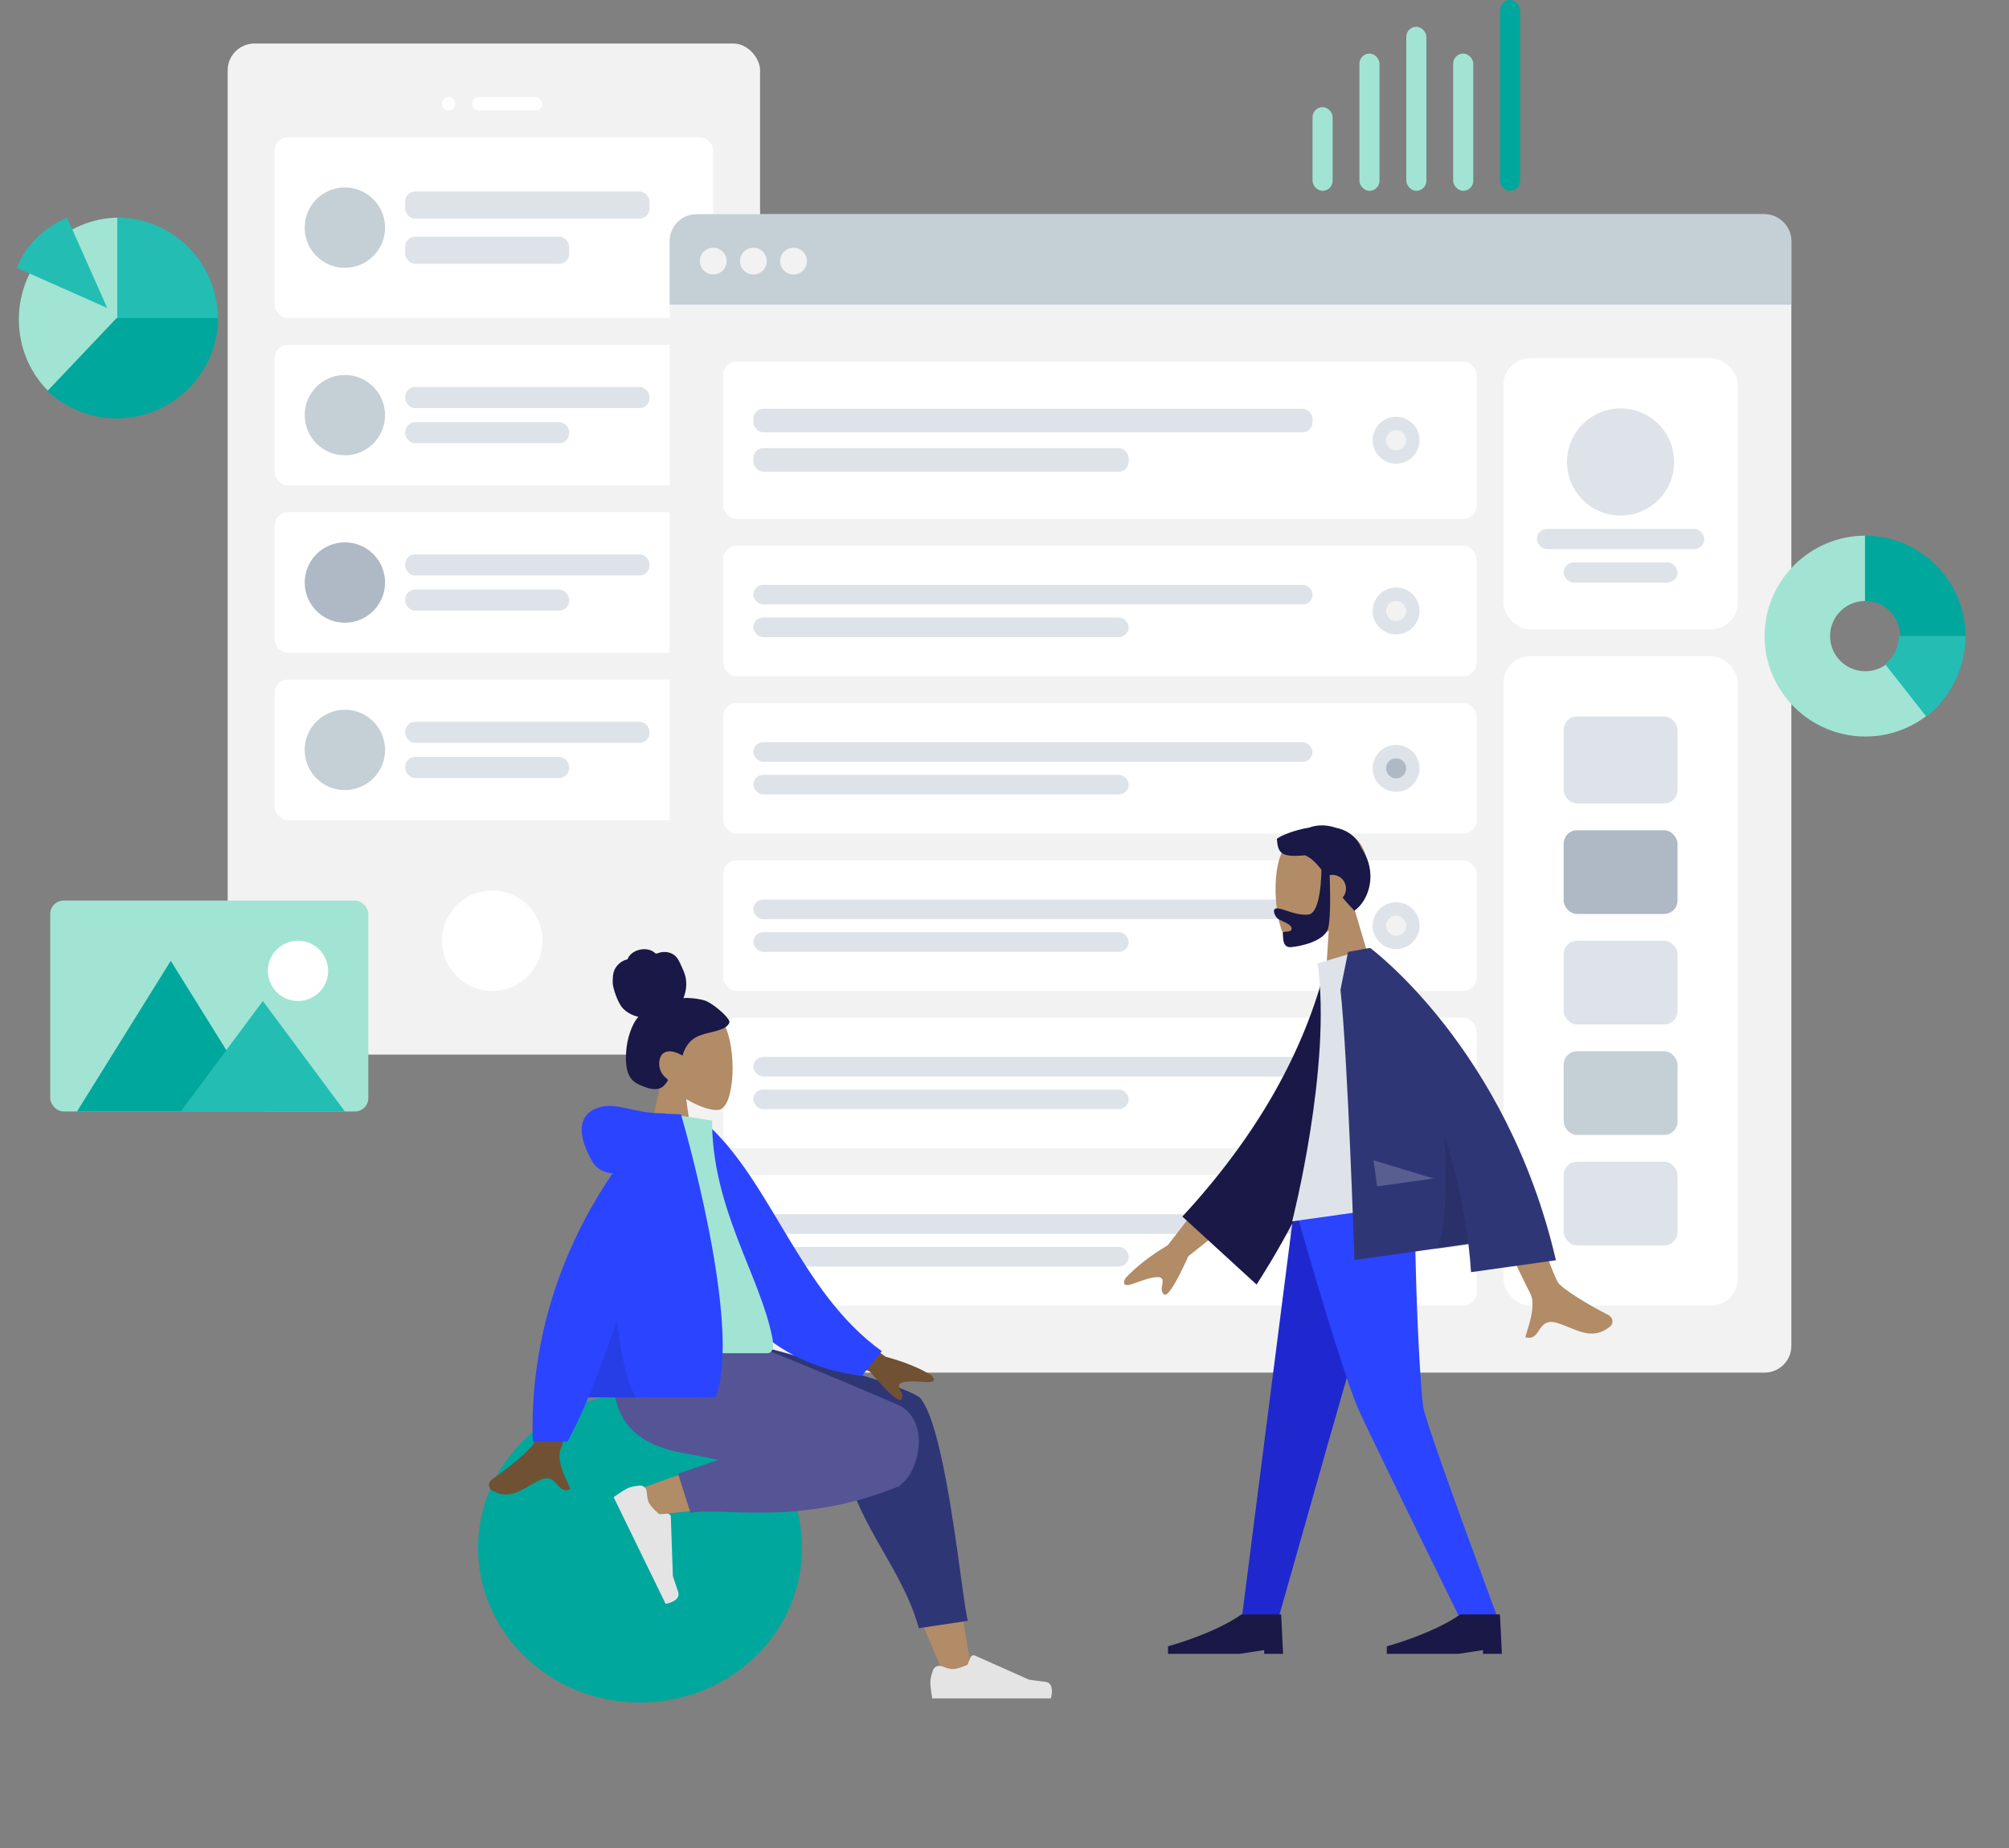 <svg width="600" height="552" viewBox="0 0 600 552" fill="none" xmlns="http://www.w3.org/2000/svg">
<rect x="0" y="0" width="600" height="552" fill="#808080" stroke="none"/>
<rect x="68" y="13" width="159" height="302" rx="8" fill="#F2F2F2"/>
<path fill-rule="evenodd" clip-rule="evenodd" d="M147 296C155.284 296 162 289.284 162 281C162 272.716 155.284 266 147 266C138.716 266 132 272.716 132 281C132 289.284 138.716 296 147 296Z" fill="white"/>
<path fill-rule="evenodd" clip-rule="evenodd" d="M134 33C135.105 33 136 32.105 136 31C136 29.895 135.105 29 134 29C132.895 29 132 29.895 132 31C132 32.105 132.895 33 134 33Z" fill="white"/>
<rect x="141" y="29" width="21" height="4" rx="2" fill="white"/>
<rect x="82" y="41" width="131" height="54" rx="4" fill="white"/>
<g clip-path="url(#clip0)">
<rect x="121" y="57.2" width="73" height="8.1" rx="3" fill="#DDE3E9"/>
<rect x="121" y="70.7" width="49" height="8.1" rx="3" fill="#DDE3E9"/>
</g>
<path fill-rule="evenodd" clip-rule="evenodd" d="M103 80C109.627 80 115 74.627 115 68C115 61.373 109.627 56 103 56C96.373 56 91 61.373 91 68C91 74.627 96.373 80 103 80Z" fill="#C5CFD6"/>
<rect x="82" y="103" width="131" height="42" rx="4" fill="white"/>
<g clip-path="url(#clip1)">
<rect x="121" y="115.6" width="73" height="6.3" rx="3" fill="#DDE3E9"/>
<rect x="121" y="126.1" width="49" height="6.3" rx="3" fill="#DDE3E9"/>
</g>
<path fill-rule="evenodd" clip-rule="evenodd" d="M103 136C109.627 136 115 130.627 115 124C115 117.373 109.627 112 103 112C96.373 112 91 117.373 91 124C91 130.627 96.373 136 103 136Z" fill="#C5CFD6"/>
<rect x="82" y="153" width="131" height="42" rx="4" fill="white"/>
<g clip-path="url(#clip2)">
<rect x="121" y="165.6" width="73" height="6.3" rx="3" fill="#DDE3E9"/>
<rect x="121" y="176.1" width="49" height="6.3" rx="3" fill="#DDE3E9"/>
</g>
<path fill-rule="evenodd" clip-rule="evenodd" d="M103 186C109.627 186 115 180.627 115 174C115 167.373 109.627 162 103 162C96.373 162 91 167.373 91 174C91 180.627 96.373 186 103 186Z" fill="#AFB9C5"/>
<rect x="82" y="203" width="131" height="42" rx="4" fill="white"/>
<g clip-path="url(#clip3)">
<rect x="121" y="215.6" width="73" height="6.3" rx="3" fill="#DDE3E9"/>
<rect x="121" y="226.1" width="49" height="6.3" rx="3" fill="#DDE3E9"/>
</g>
<path fill-rule="evenodd" clip-rule="evenodd" d="M103 236C109.627 236 115 230.627 115 224C115 217.373 109.627 212 103 212C96.373 212 91 217.373 91 224C91 230.627 96.373 236 103 236Z" fill="#C5CFD6"/>
<rect x="200" y="64" width="335" height="346" rx="8" fill="#F2F2F2"/>
<rect x="449" y="107" width="70" height="81" rx="8" fill="white"/>
<path fill-rule="evenodd" clip-rule="evenodd" d="M484 154C492.837 154 500 146.837 500 138C500 129.163 492.837 122 484 122C475.163 122 468 129.163 468 138C468 146.837 475.163 154 484 154Z" fill="#DDE3E9"/>
<rect x="459" y="158" width="50" height="6" rx="3" fill="#DDE3E9"/>
<rect x="467" y="168" width="34" height="6" rx="3" fill="#DDE3E9"/>
<path d="M200 72C200 67.582 203.582 64 208 64H527C531.418 64 535 67.582 535 72V91H200V72Z" fill="#C5CFD6"/>
<path fill-rule="evenodd" clip-rule="evenodd" d="M213 82C215.209 82 217 80.209 217 78C217 75.791 215.209 74 213 74C210.791 74 209 75.791 209 78C209 80.209 210.791 82 213 82Z" fill="#F2F2F2"/>
<path fill-rule="evenodd" clip-rule="evenodd" d="M225 82C227.209 82 229 80.209 229 78C229 75.791 227.209 74 225 74C222.791 74 221 75.791 221 78C221 80.209 222.791 82 225 82Z" fill="#F2F2F2"/>
<path fill-rule="evenodd" clip-rule="evenodd" d="M237 82C239.209 82 241 80.209 241 78C241 75.791 239.209 74 237 74C234.791 74 233 75.791 233 78C233 80.209 234.791 82 237 82Z" fill="#F2F2F2"/>
<rect x="449" y="196" width="70" height="194" rx="8" fill="white"/>
<rect x="467" y="214" width="34" height="26" rx="4" fill="#DDE3E9"/>
<rect x="467" y="248" width="34" height="25" rx="4" fill="#AFB9C5"/>
<rect x="467" y="281" width="34" height="25" rx="4" fill="#DDE3E9"/>
<rect x="467" y="347" width="34" height="25" rx="4" fill="#DDE3E9"/>
<rect x="467" y="314" width="34" height="25" rx="4" fill="#C5CFD6"/>
<rect x="216" y="108" width="225" height="47" rx="4" fill="white"/>
<g clip-path="url(#clip4)">
<rect x="225" y="122.1" width="167" height="7.05" rx="3" fill="#DDE3E9"/>
<rect x="225" y="133.85" width="112.096" height="7.05" rx="3" fill="#DDE3E9"/>
</g>
<path fill-rule="evenodd" clip-rule="evenodd" d="M416.954 138.5C420.82 138.5 423.954 135.366 423.954 131.5C423.954 127.634 420.82 124.5 416.954 124.5C413.088 124.5 409.954 127.634 409.954 131.5C409.954 135.366 413.088 138.5 416.954 138.5Z" fill="#DDE3E9"/>
<path fill-rule="evenodd" clip-rule="evenodd" d="M416.954 134.5C418.611 134.5 419.954 133.157 419.954 131.5C419.954 129.843 418.611 128.5 416.954 128.5C415.297 128.5 413.954 129.843 413.954 131.5C413.954 133.157 415.297 134.5 416.954 134.5Z" fill="#F2F2F2"/>
<rect x="216" y="163" width="225" height="39" rx="4" fill="white"/>
<g clip-path="url(#clip5)">
<rect x="225" y="174.7" width="167" height="5.85" rx="2.925" fill="#DDE3E9"/>
<rect x="225" y="184.45" width="112.096" height="5.85" rx="2.925" fill="#DDE3E9"/>
</g>
<path fill-rule="evenodd" clip-rule="evenodd" d="M416.954 189.5C420.82 189.5 423.954 186.366 423.954 182.5C423.954 178.634 420.82 175.5 416.954 175.5C413.088 175.5 409.954 178.634 409.954 182.5C409.954 186.366 413.088 189.5 416.954 189.5Z" fill="#DDE3E9"/>
<path fill-rule="evenodd" clip-rule="evenodd" d="M416.954 185.5C418.611 185.5 419.954 184.157 419.954 182.5C419.954 180.843 418.611 179.5 416.954 179.5C415.297 179.5 413.954 180.843 413.954 182.5C413.954 184.157 415.297 185.5 416.954 185.5Z" fill="#F2F2F2"/>
<rect x="216" y="210" width="225" height="39" rx="4" fill="white"/>
<g clip-path="url(#clip6)">
<rect x="225" y="221.7" width="167" height="5.85" rx="2.925" fill="#DDE3E9"/>
<rect x="225" y="231.45" width="112.096" height="5.85" rx="2.925" fill="#DDE3E9"/>
</g>
<path fill-rule="evenodd" clip-rule="evenodd" d="M416.954 236.5C420.82 236.5 423.954 233.366 423.954 229.5C423.954 225.634 420.82 222.5 416.954 222.5C413.088 222.5 409.954 225.634 409.954 229.5C409.954 233.366 413.088 236.5 416.954 236.5Z" fill="#DDE3E9"/>
<path fill-rule="evenodd" clip-rule="evenodd" d="M416.954 232.5C418.611 232.5 419.954 231.157 419.954 229.5C419.954 227.843 418.611 226.5 416.954 226.5C415.297 226.5 413.954 227.843 413.954 229.5C413.954 231.157 415.297 232.5 416.954 232.5Z" fill="#AFB9C5"/>
<rect x="216" y="351" width="225" height="39" rx="4" fill="white"/>
<g clip-path="url(#clip7)">
<rect x="225" y="362.7" width="167" height="5.85" rx="2.925" fill="#DDE3E9"/>
<rect x="225" y="372.45" width="112.096" height="5.85" rx="2.925" fill="#DDE3E9"/>
</g>
<path fill-rule="evenodd" clip-rule="evenodd" d="M416.954 377.5C420.82 377.5 423.954 374.366 423.954 370.5C423.954 366.634 420.82 363.5 416.954 363.5C413.088 363.5 409.954 366.634 409.954 370.5C409.954 374.366 413.088 377.5 416.954 377.5Z" fill="#DDE3E9"/>
<path fill-rule="evenodd" clip-rule="evenodd" d="M416.954 373.5C418.611 373.5 419.954 372.157 419.954 370.5C419.954 368.843 418.611 367.5 416.954 367.5C415.297 367.5 413.954 368.843 413.954 370.5C413.954 372.157 415.297 373.5 416.954 373.5Z" fill="#F2F2F2"/>
<rect x="216" y="304" width="225" height="39" rx="4" fill="white"/>
<g clip-path="url(#clip8)">
<rect x="225" y="315.7" width="167" height="5.85" rx="2.925" fill="#DDE3E9"/>
<rect x="225" y="325.45" width="112.096" height="5.85" rx="2.925" fill="#DDE3E9"/>
</g>
<path fill-rule="evenodd" clip-rule="evenodd" d="M416.954 330.5C420.82 330.5 423.954 327.366 423.954 323.5C423.954 319.634 420.82 316.5 416.954 316.5C413.088 316.5 409.954 319.634 409.954 323.5C409.954 327.366 413.088 330.5 416.954 330.5Z" fill="#DDE3E9"/>
<path fill-rule="evenodd" clip-rule="evenodd" d="M416.954 326.5C418.611 326.5 419.954 325.157 419.954 323.5C419.954 321.843 418.611 320.5 416.954 320.5C415.297 320.5 413.954 321.843 413.954 323.5C413.954 325.157 415.297 326.5 416.954 326.5Z" fill="#F2F2F2"/>
<rect x="216" y="257" width="225" height="39" rx="4" fill="white"/>
<g clip-path="url(#clip9)">
<rect x="225" y="268.7" width="167" height="5.85" rx="2.925" fill="#DDE3E9"/>
<rect x="225" y="278.45" width="112.096" height="5.85" rx="2.925" fill="#DDE3E9"/>
</g>
<path fill-rule="evenodd" clip-rule="evenodd" d="M416.954 283.5C420.82 283.5 423.954 280.366 423.954 276.5C423.954 272.634 420.82 269.5 416.954 269.5C413.088 269.5 409.954 272.634 409.954 276.5C409.954 280.366 413.088 283.5 416.954 283.5Z" fill="#DDE3E9"/>
<path fill-rule="evenodd" clip-rule="evenodd" d="M416.954 279.5C418.611 279.5 419.954 278.157 419.954 276.5C419.954 274.843 418.611 273.5 416.954 273.5C415.297 273.5 413.954 274.843 413.954 276.5C413.954 278.157 415.297 279.5 416.954 279.5Z" fill="#F2F2F2"/>
<path fill-rule="evenodd" clip-rule="evenodd" d="M63.007 320.986C63.003 320.996 62.999 321.006 62.993 321.018C62.999 321.008 63.007 320.968 63.007 320.986Z" fill="#A1E4D4"/>
<path fill-rule="evenodd" clip-rule="evenodd" d="M62.998 321.001C62.998 321.003 62.996 321.007 62.996 321.011C62.996 321.001 63.014 320.971 62.998 321.001Z" fill="#A1E4D4"/>
<path fill-rule="evenodd" clip-rule="evenodd" d="M63.067 320.832C63.053 320.872 63.035 320.91 63.019 320.95C63.027 320.93 63.035 320.914 63.043 320.894C62.835 321.414 62.967 321.076 63.067 320.832Z" fill="#A1E4D4"/>
<path fill-rule="evenodd" clip-rule="evenodd" d="M63.022 320.953C63.014 320.971 63.006 320.991 62.998 321.009C62.94 321.121 63.022 320.953 63.022 320.953Z" fill="#A1E4D4"/>
<path fill-rule="evenodd" clip-rule="evenodd" d="M62.999 321.002C62.999 321 62.999 321 63.001 320.998C62.999 321 62.999 321 62.999 321.002Z" fill="#A1E4D4"/>
<path fill-rule="evenodd" clip-rule="evenodd" d="M62.989 321.016C62.977 321.04 63.045 320.924 62.989 321.016V321.016Z" fill="#A1E4D4"/>
<path fill-rule="evenodd" clip-rule="evenodd" d="M62.998 321.002L63.002 320.998C63 321 63 321.002 62.998 321.002Z" fill="#A1E4D4"/>
<rect x="15" y="269" width="95" height="63" rx="4" fill="#A1E4D4"/>
<path fill-rule="evenodd" clip-rule="evenodd" d="M51 287L23 332H79L51 287Z" fill="#00A79D"/>
<path fill-rule="evenodd" clip-rule="evenodd" d="M78.5 299L54 332H103L78.5 299Z" fill="#23BDB4"/>
<path fill-rule="evenodd" clip-rule="evenodd" d="M89 299C93.971 299 98 294.971 98 290C98 285.029 93.971 281 89 281C84.029 281 80 285.029 80 290C80 294.971 84.029 299 89 299Z" fill="white"/>
<path fill-rule="evenodd" clip-rule="evenodd" d="M564.766 197.179C562.845 199.219 560.123 200.5 557.095 200.5C551.278 200.5 546.562 195.799 546.562 190C546.562 184.201 551.278 179.5 557.095 179.5V160C540.546 160 527 173.503 527 190C527 206.497 540.546 220 557.095 220C565.788 220 573.645 216.334 579 210.502L564.766 197.179Z" fill="#A1E4D4"/>
<path fill-rule="evenodd" clip-rule="evenodd" d="M557 160V179.5C562.799 179.5 567.5 184.201 567.5 190H587C587 173.503 573.497 160 557 160Z" fill="#00A79D"/>
<path fill-rule="evenodd" clip-rule="evenodd" d="M567.097 190C567.097 193.407 565.492 196.435 563 198.391L575.262 214C582.399 208.412 587 199.749 587 190H567.097Z" fill="#23BDB4"/>
<rect x="392" y="32" width="6" height="25" rx="3" fill="#A1E4D4"/>
<rect x="406" y="16" width="6" height="41" rx="3" fill="#A1E4D4"/>
<rect x="420" y="8" width="6" height="49" rx="3" fill="#A1E4D4"/>
<rect x="434" y="16" width="6" height="41" rx="3" fill="#A1E4D4"/>
<rect x="448" width="6" height="57" rx="3" fill="#00A79D"/>
<path fill-rule="evenodd" clip-rule="evenodd" d="M5.629 95.385C5.629 78.676 19.132 65 35.629 65V95.385L15.127 117.5C9.295 112.093 5.629 104.161 5.629 95.385Z" fill="#A1E4D4"/>
<path fill-rule="evenodd" clip-rule="evenodd" d="M34.835 95H65.131C65.131 102.832 61.936 110.17 56.886 115.502C51.331 121.334 43.421 125 34.835 125C26.926 125 19.687 121.837 14.131 116.836L34.835 95Z" fill="#00A79D"/>
<path fill-rule="evenodd" clip-rule="evenodd" d="M65.029 95C65.029 78.503 51.526 65 35.029 65V95H65.029ZM20.029 65L32.029 92L5.029 80C7.699 73.001 13.694 67.67 20.029 65Z" fill="#23BDB4"/>
<path fill-rule="evenodd" clip-rule="evenodd" d="M204.932 328.301C209 330.755 212.997 331.94 214.873 331.456C219.577 330.243 220.01 313.019 216.37 306.229C212.73 299.44 194.016 296.48 193.072 309.933C192.745 314.602 194.704 318.769 197.599 322.169L192.408 346.378H207.485L204.932 328.301Z" fill="#B28B67"/>
<path fill-rule="evenodd" clip-rule="evenodd" d="M210.415 298.834C208.355 298.206 205.364 297.992 204.106 298.137C204.822 296.421 205.106 294.509 204.874 292.648C204.649 290.839 203.841 289.299 203.095 287.686C202.75 286.942 202.36 286.202 201.778 285.633C201.186 285.054 200.436 284.671 199.649 284.489C198.844 284.302 198.003 284.317 197.196 284.487C196.84 284.562 196.52 284.725 196.17 284.816C195.812 284.909 195.638 284.684 195.378 284.459C194.752 283.916 193.833 283.647 193.04 283.551C192.151 283.444 191.228 283.578 190.38 283.871C189.555 284.155 188.762 284.618 188.165 285.292C187.899 285.591 187.658 285.933 187.501 286.31C187.437 286.464 187.426 286.556 187.272 286.613C187.129 286.665 186.962 286.667 186.815 286.716C185.392 287.199 184.175 288.299 183.512 289.713C183.126 290.537 182.943 291.988 182.993 293.615C183.043 295.242 184.511 299.487 185.884 301.035C187.109 302.417 188.911 303.329 190.649 303.728C189.495 305.048 188.727 306.697 188.159 308.375C187.542 310.197 187.16 312.09 187.019 314.019C186.885 315.852 186.873 317.79 187.302 319.583C187.704 321.261 188.563 322.637 189.997 323.51C190.654 323.909 191.36 324.21 192.071 324.484C192.771 324.755 193.474 325.018 194.208 325.17C195.597 325.457 197.197 325.408 198.266 324.302C198.652 323.903 199.076 323.402 199.357 322.915C199.458 322.739 199.519 322.625 199.396 322.454C199.249 322.249 199.011 322.091 198.822 321.931C197.744 321.016 197.076 319.795 196.908 318.344C196.737 316.871 197.132 314.971 198.563 314.328C200.329 313.535 202.274 314.445 203.843 315.294C204.51 312.938 205.88 310.817 208.027 309.736C210.403 308.541 213.129 308.401 215.571 307.375C216.207 307.108 216.855 306.804 217.323 306.26C217.519 306.032 217.749 305.737 217.827 305.436C217.929 305.04 217.674 304.709 217.478 304.4C216.434 302.766 212.475 299.463 210.415 298.834Z" fill="#191847"/>
<path fill-rule="evenodd" clip-rule="evenodd" d="M191.152 508.565C217.867 508.565 239.523 487.878 239.523 462.36C239.523 436.842 217.867 416.156 191.152 416.156C164.438 416.156 142.781 436.842 142.781 462.36C142.781 487.878 164.438 508.565 191.152 508.565Z" fill="#00A79D"/>
<path fill-rule="evenodd" clip-rule="evenodd" d="M266.354 459.896C268.69 468.086 274.511 483.609 282.56 501.436L290.208 499.203C283.517 458.182 277.948 431.024 274.758 422.758C272.651 417.296 256.706 417.936 258.54 428.925C259.31 433.533 262.353 445.873 266.354 459.896ZM234.917 430.842C222.444 433.428 196.582 442.569 189.197 445.49C184.556 447.326 187.548 453.552 191.508 453.007C192.178 452.915 194.55 452.649 198.09 452.253C209.459 450.98 232.871 448.359 250.628 445.802C259.978 444.455 254.949 426.929 245.241 428.784C241.975 429.408 238.501 430.098 234.917 430.842Z" fill="#B28B67"/>
<path fill-rule="evenodd" clip-rule="evenodd" d="M275.247 418.128C273.972 413.964 216.005 399.183 216.005 399.183H211.254V403.613L251.199 423.961C251.146 424.618 251.178 425.312 251.307 426.044C251.019 441.129 257.471 452.398 263.858 463.556C268.035 470.852 272.185 478.101 274.405 486.337L289.08 484.146C288.653 483.052 287.977 478.119 287.053 471.374C284.722 454.367 280.813 425.842 275.33 418.295C275.31 418.269 275.291 418.243 275.271 418.217C275.264 418.187 275.256 418.158 275.247 418.128Z" fill="#2F3676"/>
<path fill-rule="evenodd" clip-rule="evenodd" d="M214.573 436.046C210.918 435.314 207.552 434.661 204.672 434.155C186.07 430.89 180.645 420.925 183.852 399.183H218.128C223.727 400.792 252.824 413.003 267.921 419.498C277.913 423.796 274.763 439.292 269.105 443.325C269.074 443.572 268.972 443.74 268.791 443.816C247.338 452.714 229.043 452.05 217.295 451.623C212.375 451.445 208.603 451.308 206.229 451.933L202.508 440.187L214.573 436.046Z" fill="#555595"/>
<path fill-rule="evenodd" clip-rule="evenodd" d="M193.161 445.688C193.078 444.52 192.095 443.58 190.934 443.729C189.703 443.887 188.255 444.142 187.475 444.522C185.948 445.268 183.266 447.207 183.266 447.207C184.13 448.98 198.798 479.075 198.798 479.075C198.798 479.075 203.507 478.314 202.53 475.478C201.553 472.642 200.954 470.743 200.954 470.743L200.347 453.092C200.327 452.529 199.847 452.093 199.285 452.129L196.894 452.279C196.894 452.279 194.531 450.365 193.777 448.816C193.41 448.065 193.24 446.796 193.161 445.688Z" fill="#E4E4E4"/>
<path fill-rule="evenodd" clip-rule="evenodd" d="M281.384 497.743C280.298 497.306 279.021 497.778 278.646 498.887C278.248 500.064 277.842 501.477 277.842 502.345C277.842 504.045 278.408 507.308 278.408 507.308C280.38 507.308 313.84 507.308 313.84 507.308C313.84 507.308 315.221 502.739 312.245 502.374C309.269 502.01 307.301 501.716 307.301 501.716L291.183 494.526C290.668 494.296 290.066 494.537 289.851 495.058L288.938 497.274C288.938 497.274 286.184 498.56 284.461 498.56C283.627 498.56 282.414 498.158 281.384 497.743Z" fill="#E4E4E4"/>
<path fill-rule="evenodd" clip-rule="evenodd" d="M264.449 405.24L244.411 390.515L239.981 401.473L259.824 409.707C265.436 416.304 268.574 419.054 269.238 417.957C269.798 417.032 269.361 416.167 268.957 415.369C268.643 414.748 268.35 414.168 268.566 413.634C269.059 412.415 272.829 412.544 276.401 412.818C279.973 413.093 278.932 411.503 278.071 410.717C274.424 408.533 269.884 406.707 264.449 405.24ZM159.364 431.185C161.205 427.448 167.474 391.023 167.474 391.023L180.602 391.075C180.602 391.075 168.443 430.352 167.474 432.755C166.215 435.877 168.354 440.413 169.804 443.489C170.028 443.965 170.236 444.405 170.412 444.801C168.4 445.702 167.434 444.613 166.415 443.465C165.264 442.168 164.046 440.796 161.18 442.131C160.072 442.646 159.024 443.256 158 443.851C154.464 445.909 151.215 447.798 146.795 445.069C146.094 444.637 145.326 443.008 147.181 441.735C151.804 438.563 158.464 433.012 159.364 431.185Z" fill="#715133"/>
<path fill-rule="evenodd" clip-rule="evenodd" d="M204.781 335.9L210.213 334.967C230.367 352.39 238.645 385.862 263.35 403.593L257.404 410.968C214.546 405.658 203.923 364.831 204.781 335.9Z" fill="#2B44FF"/>
<path fill-rule="evenodd" clip-rule="evenodd" d="M181.101 404.212C181.101 404.212 213.772 404.212 229.165 404.212C231.361 404.212 230.947 401.038 230.63 399.437C226.965 380.955 212.662 361.032 212.662 334.723L198.798 332.548C187.331 351.003 183.365 373.726 181.101 404.212Z" fill="#A1E4D4"/>
<path fill-rule="evenodd" clip-rule="evenodd" d="M175.697 417.413C173.536 422.605 171.418 427.135 169.422 430.614H159.114C158.005 394.731 171.581 367.12 182.943 350.472C180.42 350.292 178.143 349.235 176.704 346.636C171.636 337.486 173.466 332.449 178.882 330.793C181.86 329.882 184.66 330.504 188.013 331.248C190.756 331.857 193.869 332.547 197.751 332.548C197.752 332.548 197.753 332.548 197.754 332.548C198.131 332.548 198.473 332.573 198.784 332.621L203.384 332.884C203.384 332.884 222.062 396.232 213.687 417.413H175.697Z" fill="#2B44FF"/>
<path fill-rule="evenodd" clip-rule="evenodd" d="M175.697 417.413C178.531 410.601 181.437 402.651 184.234 394.439C185.275 403.482 187.009 412.564 189.896 417.413H175.697Z" fill="black" fill-opacity="0.1"/>
<path fill-rule="evenodd" clip-rule="evenodd" d="M396.845 277.972C392.642 280.96 388.411 282.569 386.341 282.199C381.148 281.271 379.272 262.672 382.659 255.029C386.045 247.385 406.064 242.653 408.184 257.131C408.92 262.155 407.139 266.824 404.283 270.739L411.881 296.505L395.558 297.738L396.845 277.972Z" fill="#B28B67"/>
<path fill-rule="evenodd" clip-rule="evenodd" d="M394.65 259.769C393.079 257.774 391.603 256.273 389.769 255.475C382.602 256.13 381.665 254.907 381.337 250.571C382.434 249.654 386.418 247.949 390.968 247.21C393.253 246.365 396.031 246.282 398.781 247.196C402.143 247.881 405.081 249.681 406.597 253.354C411.631 260.703 408.855 268.959 404.506 272.036C403.185 270.691 402.022 269.379 400.977 268.117C401.679 267.319 402.072 266.249 401.985 265.105C401.815 262.851 399.85 261.163 397.597 261.333C397.431 261.345 397.268 261.367 397.109 261.399C397.221 264.224 397.523 273.789 396.677 277.183C395.68 281.184 388.21 282.712 385.58 282.911C383.308 283.083 383.223 280.926 383.162 279.38C383.153 279.157 383.145 278.947 383.131 278.758C383.101 278.365 383.613 278.327 384.192 278.284C384.944 278.229 385.808 278.166 385.743 277.303C385.672 276.363 384.318 275.74 383.107 275.183C382.352 274.835 381.651 274.513 381.352 274.155C380.41 273.026 380.001 271.438 381.287 271.341C381.99 271.288 382.986 271.62 384.183 272.02C385.991 272.624 388.259 273.382 390.678 273.199C394.674 272.897 394.65 259.934 394.65 259.769Z" fill="#191847"/>
<path fill-rule="evenodd" clip-rule="evenodd" d="M416.993 360L396.57 431.332L381.668 483.908L370.8 483.908L386.635 360L416.993 360Z" fill="#1F28CF"/>
<path fill-rule="evenodd" clip-rule="evenodd" d="M422.455 360C422.928 396.765 424.538 416.818 425.034 420.159C425.53 423.499 433.03 444.749 447.534 483.908L436.275 483.908C417.811 446.341 407.504 425.092 405.353 420.159C403.203 415.226 396.568 395.173 386.573 360L422.455 360Z" fill="#2B44FF"/>
<path fill-rule="evenodd" clip-rule="evenodd" d="M448.54 494L447.977 482.226L436.147 482.226C427.733 488.113 414.177 491.757 414.177 491.757L414.177 494L435.584 494L442.907 492.879L442.907 494L448.54 494Z" fill="#191847"/>
<path fill-rule="evenodd" clip-rule="evenodd" d="M383.193 494L382.63 482.226L370.8 482.226C362.386 488.113 348.83 491.757 348.83 491.757L348.83 494L370.237 494L377.56 492.879L377.56 494L383.193 494Z" fill="#191847"/>
<path fill-rule="evenodd" clip-rule="evenodd" d="M348.776 371.934L365.29 350.613L373.187 360.696L354.937 375.202C351.051 383.747 348.598 387.549 347.577 386.605C346.716 385.81 346.914 384.778 347.097 383.827C347.239 383.087 347.372 382.396 346.987 381.904C346.108 380.782 342.212 382.043 338.566 383.398C334.92 384.752 335.531 382.785 336.195 381.709C339.348 378.345 343.542 375.087 348.776 371.934ZM465.356 383.154C462.813 379.424 450.583 341.306 450.583 341.306L436.476 343.345C436.476 343.345 455.469 383.632 456.873 386.064C458.697 389.222 457.082 394.409 455.986 397.927C455.817 398.471 455.66 398.976 455.53 399.426C457.829 400.088 458.704 398.775 459.626 397.389C460.668 395.825 461.771 394.169 465.054 395.167C466.322 395.553 467.541 396.048 468.732 396.533C472.844 398.204 476.622 399.74 480.963 396.146C481.651 395.576 482.231 393.713 480.045 392.628C474.597 389.925 466.599 384.978 465.356 383.154Z" fill="#B28B67"/>
<path fill-rule="evenodd" clip-rule="evenodd" d="M402.163 287.823L396.183 287.644C389.651 314.131 375.298 339.381 353.122 363.394L375.283 383.694C396.234 350.996 407.446 318.723 402.163 287.823Z" fill="#191847"/>
<path fill-rule="evenodd" clip-rule="evenodd" d="M437.92 357.51L385.913 364.819C385.913 364.819 397.821 318.414 393.512 287.753L408.872 283.215C423.983 301.276 430.89 325.156 437.92 357.51Z" fill="#DDE3E9"/>
<path fill-rule="evenodd" clip-rule="evenodd" d="M409.206 283.179L409.217 283.166C409.217 283.166 449.997 313.183 464.686 376.436L439.338 379.999C439.147 377.148 438.884 374.344 438.555 371.588L404.514 376.372C404.514 376.372 402.514 315.535 400.336 295.674L402.607 284.327C402.607 284.327 406.345 283.634 408.174 283.313L409.198 283.169C409.201 283.172 409.204 283.176 409.206 283.179Z" fill="#2F3676"/>
<path fill-rule="evenodd" clip-rule="evenodd" d="M438.587 371.854C437.177 359.849 434.534 348.762 431.331 338.843C432.098 351.04 432.2 365.831 429.103 373.187L438.587 371.854Z" fill="black" fill-opacity="0.1"/>
<path fill-rule="evenodd" clip-rule="evenodd" d="M428.117 352.012L410.21 346.574L411.307 354.375L428.117 352.012Z" fill="white" fill-opacity="0.2"/>
<defs>
<clipPath id="clip0">
<rect width="73" height="21.6" fill="white" transform="translate(121 57.2)"/>
</clipPath>
<clipPath id="clip1">
<rect width="73" height="16.8" fill="white" transform="translate(121 115.6)"/>
</clipPath>
<clipPath id="clip2">
<rect width="73" height="16.8" fill="white" transform="translate(121 165.6)"/>
</clipPath>
<clipPath id="clip3">
<rect width="73" height="16.8" fill="white" transform="translate(121 215.6)"/>
</clipPath>
<clipPath id="clip4">
<rect width="167" height="18.8" fill="white" transform="translate(225 122.1)"/>
</clipPath>
<clipPath id="clip5">
<rect width="167" height="15.6" fill="white" transform="translate(225 174.7)"/>
</clipPath>
<clipPath id="clip6">
<rect width="167" height="15.6" fill="white" transform="translate(225 221.7)"/>
</clipPath>
<clipPath id="clip7">
<rect width="167" height="15.6" fill="white" transform="translate(225 362.7)"/>
</clipPath>
<clipPath id="clip8">
<rect width="167" height="15.6" fill="white" transform="translate(225 315.7)"/>
</clipPath>
<clipPath id="clip9">
<rect width="167" height="15.6" fill="white" transform="translate(225 268.7)"/>
</clipPath>
</defs>
</svg>
